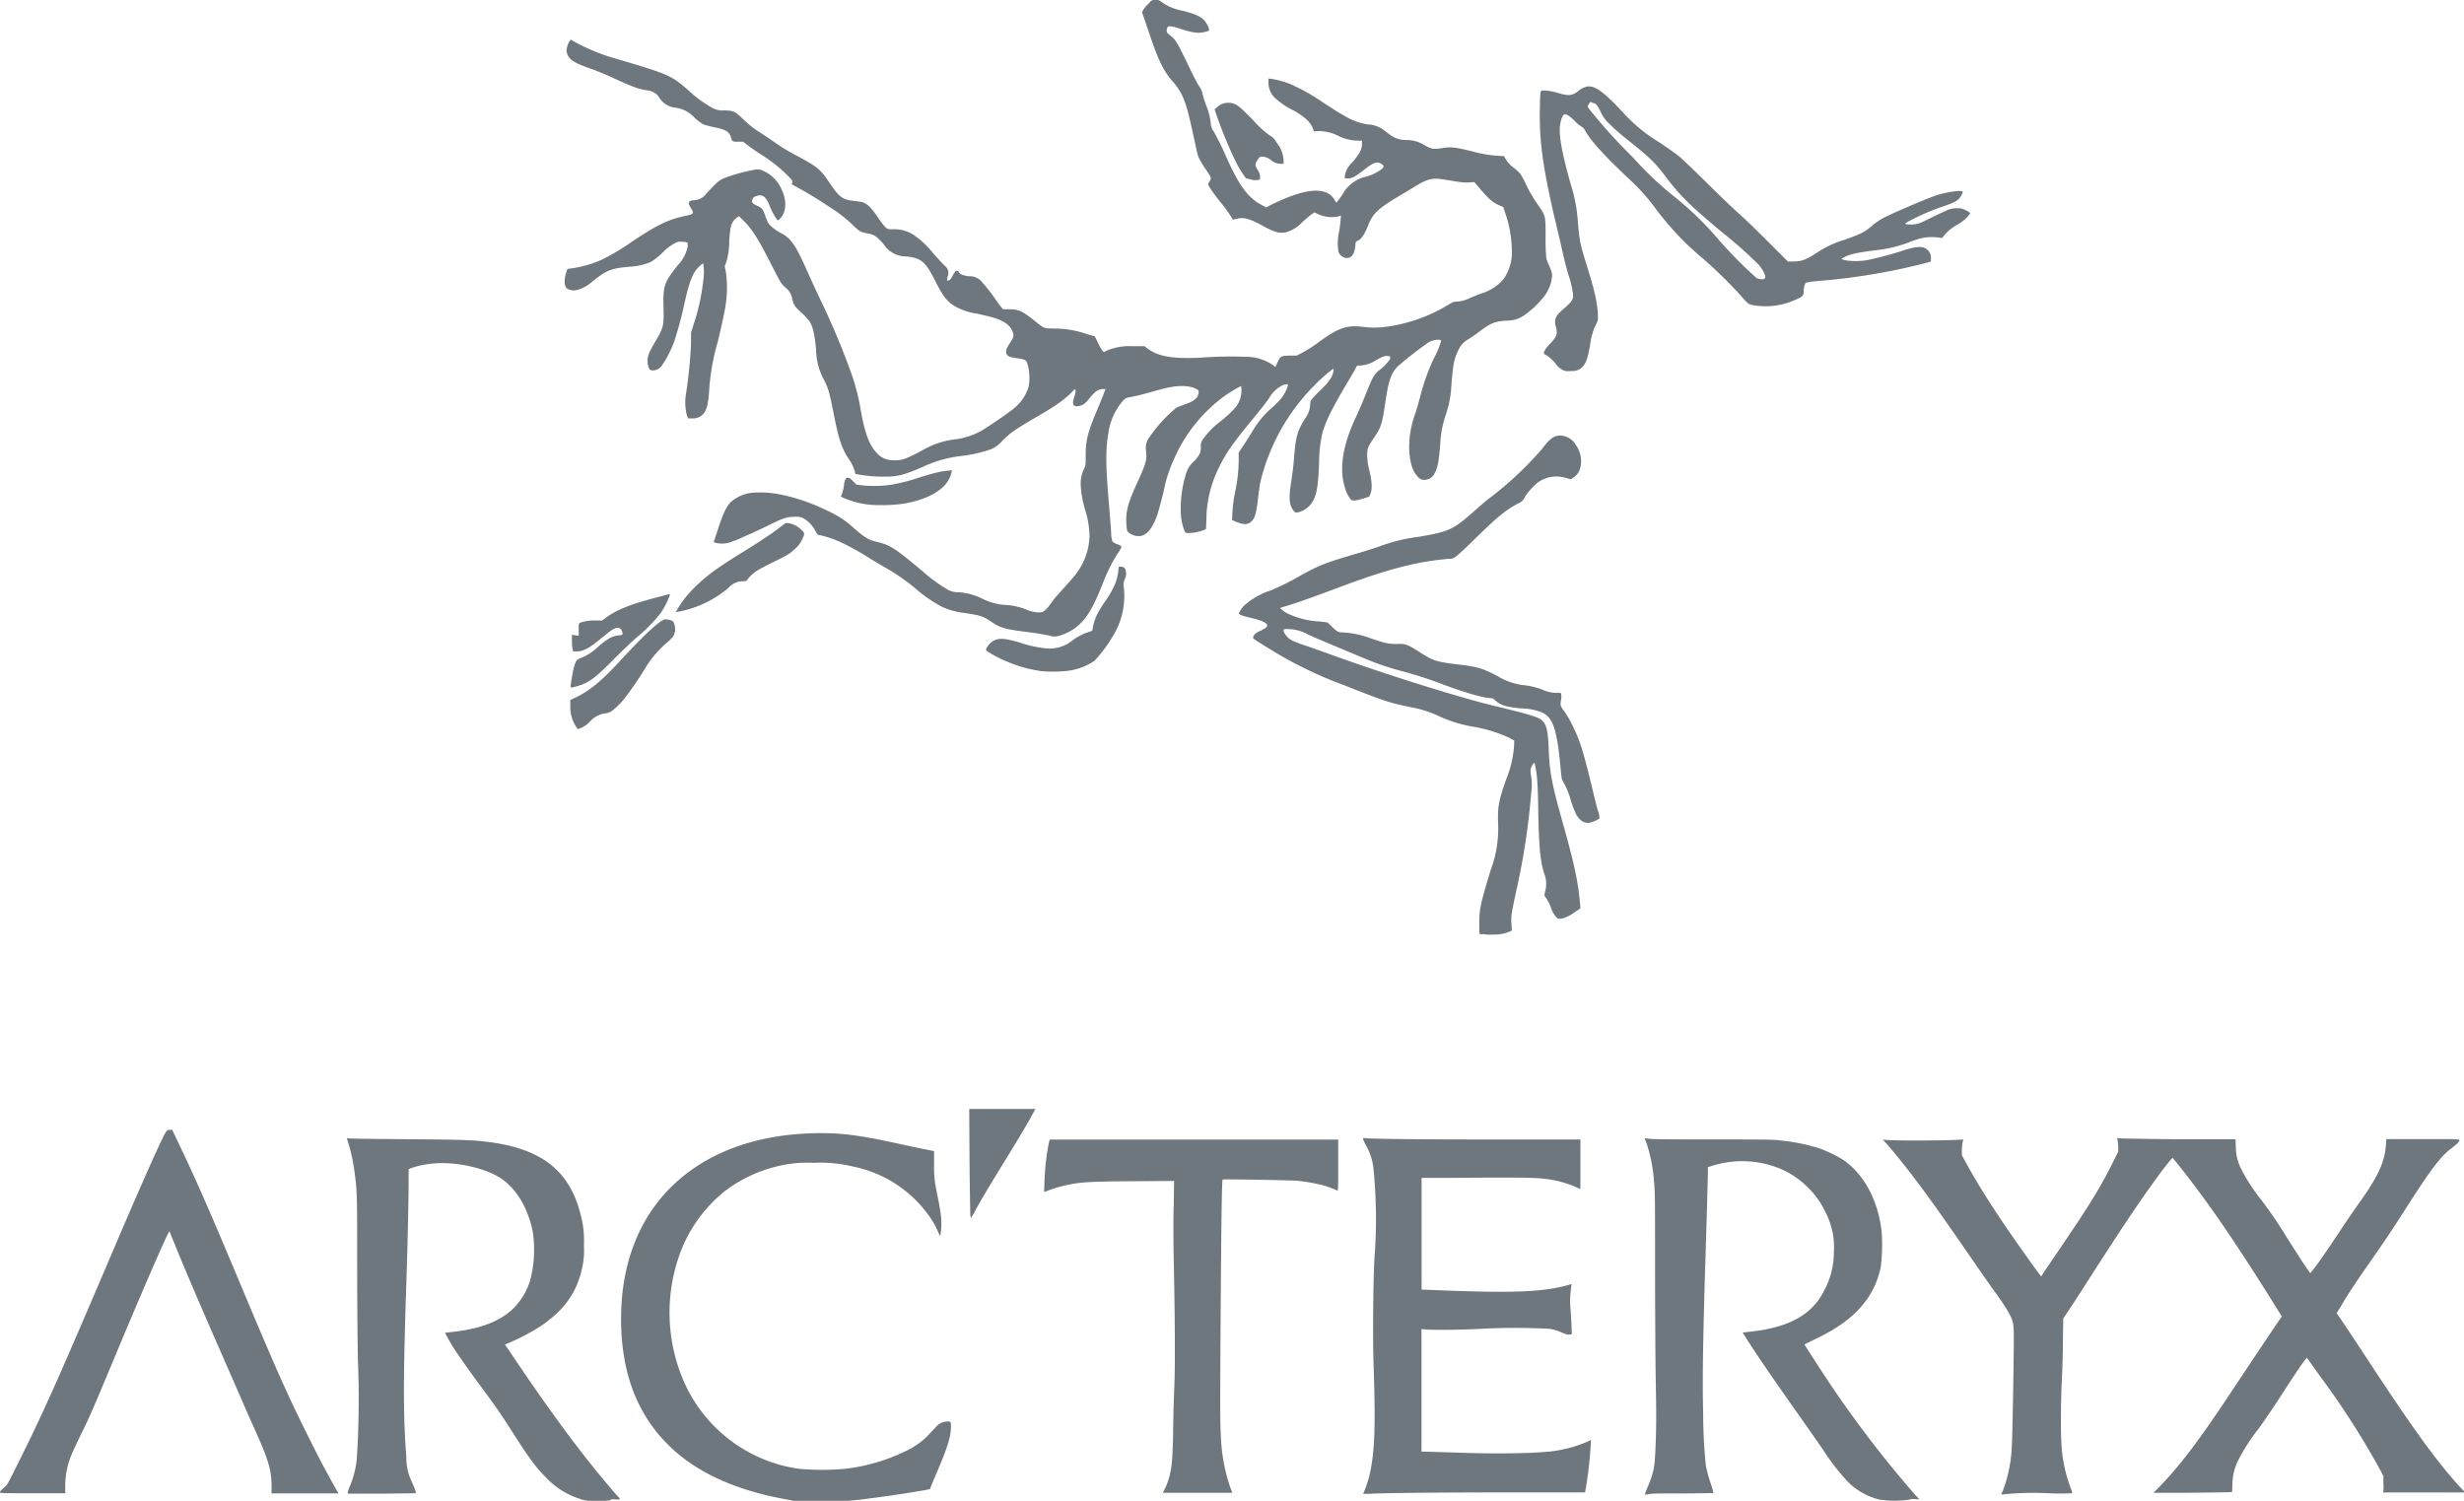 <?xml version="1.0" encoding="UTF-8"?> <svg xmlns="http://www.w3.org/2000/svg" id="svg4" viewBox="0 0 405.18 246.8"><defs><style>.cls-1{fill:#6e777e;}</style></defs><path id="path2" class="cls-1" d="M95.55,246.54A12.93,12.93,0,0,1,89.81,243c-1.64-1.63-2.75-3.13-5.53-7.48-1.84-2.88-2.7-4.13-5.07-7.34-2-2.69-3.53-4.88-4.28-6a30.84,30.84,0,0,1-1.75-3s.52-.08,1.14-.14c7.14-.77,11-3.26,12.77-8.17a19.54,19.54,0,0,0,.48-8.51c-.81-3.78-2.65-6.84-5.12-8.53s-7.25-2.81-11-2.51a15.54,15.54,0,0,0-3.79.75l-.47.19v2.12c0,2.61-.12,9-.37,16.61-.52,15.55-.53,22.1,0,28.58a9.07,9.07,0,0,0,.91,4.14c.26.58.49,1.14.52,1.24s.08.29.12.4l0,.21-5.46.07c-3,0-5.55,0-5.66,0s-.18-.11.29-1.24a15.85,15.85,0,0,0,1.13-4.44,156.13,156.13,0,0,0,.19-16.18c-.06-2.16-.12-9.16-.13-15.55,0-11.84,0-12.22-.4-15.26a30.11,30.11,0,0,0-1.26-5.66c-.06-.16,0-.18.11-.11s4.53.11,9.83.15c9.39.08,10.55.12,13.18.44,8.8,1.09,13.44,4.69,15.26,11.85a16.44,16.44,0,0,1,.57,5.2,12.8,12.8,0,0,1-.26,3.54c-.9,4.25-3,7.14-7,9.81a36.25,36.25,0,0,1-4.72,2.5l-1,.42L85,224q6.89,10.22,12.5,17.2c1.46,1.83,4.14,5,4.31,5.09a.23.23,0,0,1,.1.2c0,.11-.13.12-.7.08s-.73,0-.84.09-.39.16-2.08.16a7.88,7.88,0,0,1-2.76-.25Zm34.68.19c-11.8-1.94-19.78-6.59-24.24-14.11q-3.87-6.51-3.86-15.77c0-8.95,2.91-16.49,8.44-21.85s13.42-8.36,23.05-8.64c4.35-.12,7.52.26,14.19,1.73,1.71.37,3.71.8,4.45.94l1.34.27,0,2.27a19.37,19.37,0,0,0,.19,3.14c.09.48.31,1.64.5,2.57s.32,1.77.44,2.66a10.91,10.91,0,0,1-.09,3.15c-.06.14-.1.19-.11.12a16.14,16.14,0,0,0-1.26-2.53,20.23,20.23,0,0,0-13.08-8.86,22,22,0,0,0-6.35-.59,20.54,20.54,0,0,0-6.44.67,23.09,23.09,0,0,0-8.12,3.91,23.5,23.5,0,0,0-7.85,11.45,28.37,28.37,0,0,0,.61,18.91,24.38,24.38,0,0,0,19.28,15.36,41.8,41.8,0,0,0,7.75,0,30.6,30.6,0,0,0,9.6-2.78,12.71,12.71,0,0,0,3.82-2.58l1.33-1.41a2.55,2.55,0,0,1,1.94-1c.57,0,.61,0,.61.87,0,1.56-.54,3.34-2.17,7.16-.62,1.44-1.14,2.72-1.18,2.85-.07.29.11.24-2.61.69s-5.64.86-8.48,1.22a37.6,37.6,0,0,1-6.88.28c-2.53,0-4.71,0-4.84-.05ZM309,246.59a11,11,0,0,1-5.35-3.14,37.48,37.48,0,0,1-3.91-5.11c-1.2-1.74-2.41-3.46-3.63-5.19-4.57-6.46-7.56-10.82-9-13.15l-.55-.87,1.09-.12c6.5-.68,10.29-2.77,12.31-6.76a13.36,13.36,0,0,0,1.6-6.26,12.5,12.5,0,0,0-1.37-6.63,13.68,13.68,0,0,0-2.82-4,14.28,14.28,0,0,0-4.73-3.21,16.41,16.41,0,0,0-11.09-.43l-.7.21v.45c0,.93-.2,8.09-.39,14.07-.43,13.89-.53,20.31-.39,26a82.39,82.39,0,0,0,.45,8.61,24,24,0,0,0,.71,2.66,16.09,16.09,0,0,1,.53,1.81s-2.26.05-5,.06c-3,0-5.17,0-5.59.11a3.64,3.64,0,0,1-.7.08,13.64,13.64,0,0,1,.55-1.43c1-2.48,1.11-3,1.27-7.82.07-2.25.07-4.5,0-8.49-.07-3-.12-11.24-.13-18.75,0-12,0-13.49-.18-15a24.87,24.87,0,0,0-1.24-6.34c-.15-.39-.28-.71-.28-.73s.45,0,1,.07,5.24.09,10.44.09c6.95,0,9.75,0,10.61.14a32.15,32.15,0,0,1,6.54,1.28,20.72,20.72,0,0,1,4.14,2c3.4,2.41,5.64,6.63,6.23,11.72a30.69,30.69,0,0,1-.14,5.78,14.07,14.07,0,0,1-2.28,5.37c-1.82,2.55-4.26,4.46-8.15,6.38-1.14.56-2.09,1-2.11,1.05s4.12,6.49,6.42,9.72a183.26,183.26,0,0,0,11.77,15l.71.75-.72-.06c-.59,0-.75,0-.88.09a16.67,16.67,0,0,1-5,0Zm-84.85-.84a3.45,3.45,0,0,1,.23-.62,18.57,18.57,0,0,0,1-3.38c.7-3.56.82-7.65.48-17.73-.13-4.12-.06-13.1.15-17.05a83.6,83.6,0,0,0-.14-14.63,9.72,9.72,0,0,0-1.17-3.84c-.67-1.27-.7-1.4-.26-1.34,1,.14,10.11.23,21.9.23h13.54v4.07c0,2.24,0,4.07,0,4.07a7.7,7.7,0,0,1-.75-.33,17.8,17.8,0,0,0-5.44-1.38c-1.42-.18-5.31-.21-14.92-.12l-5,0v9.18c0,5.05,0,9.19,0,9.19l3.65.14c12,.46,16.71.23,20.83-1,.21-.06.22-.05.16.16a15.48,15.48,0,0,0-.16,3.84c.06.84.14,2.13.17,2.85l.06,1.33-.3.06c-.36.08-.47.05-1.62-.43a7.45,7.45,0,0,0-1.79-.5,105,105,0,0,0-11.22,0c-3.15.17-7.63.23-9,.11l-.8-.07v20.15l2.35.06,5.55.17c3.9.13,9.87.06,12-.15a21.18,21.18,0,0,0,7.4-1.72l.57-.29-.06,1.16a64.88,64.88,0,0,1-.91,7.48s-5.31,0-11.74,0c-10.65,0-21.56.08-23.83.24-.58,0-.89,0-.89,0Zm104.93,0a3.77,3.77,0,0,1,.24-.52,23.15,23.15,0,0,0,1.51-7.67c.1-1.31.33-14.44.32-17.83a15.81,15.81,0,0,0-.11-2.07c-.21-1.08-1.08-2.59-3.09-5.33-.51-.7-2.31-3.28-4-5.73-6.64-9.66-10-14.18-13.44-18.19l-.9-1,.9.07c1.2.1,7.85.09,10.36,0l2-.08-.1.28a6.66,6.66,0,0,0-.16,1.29l0,1,.9,1.64c1.65,3,3.54,6,6.16,9.9,1.91,2.79,5.83,8.3,5.94,8.34s.15-.07.21-.2,1.45-2.18,3.08-4.57c4.71-6.93,6.36-9.62,8.31-13.47l1.11-2.22,0-.83a10.8,10.8,0,0,0-.11-1.13l-.07-.29.81.08c.44,0,4.82.1,9.73.13l8.93,0,.05,1.28a8.07,8.07,0,0,0,1,3.83,30,30,0,0,0,3.29,5,71,71,0,0,1,4.22,6.25c1,1.54,2.21,3.45,2.73,4.24l1,1.43.22-.27c.79-.95,2.34-3.17,4.4-6.27q1.67-2.55,3.41-5c3.16-4.43,4.21-6.72,4.42-9.64l.06-.88,6,0c6,0,6,0,6,.22s-.33.56-1.46,1.43c-1.75,1.36-3.29,3.43-7.71,10.34-2.13,3.34-2.87,4.44-5.54,8.26-2.25,3.22-3.62,5.28-4.62,7l-.84,1.38.91,1.32c.5.73,2.51,3.77,4.47,6.75,7.27,11.06,10.91,16.09,14.75,20.35l1,1.06H391.85l.07-.24a7.71,7.71,0,0,0,0-1.36l0-1.11L391,241a135.24,135.24,0,0,0-9.47-14.66l-2.19-3.07-.22.26c-.52.64-1.87,2.63-3.95,5.86-1.23,1.9-2.92,4.4-3.77,5.56a30.35,30.35,0,0,0-3.21,4.93,8.93,8.93,0,0,0-1.09,4.14l-.05,1.32-.78.06c-.44,0-3.35.06-6.47.08l-5.68,0,1-1c3.33-3.45,6.47-7.58,11.28-14.82s8-12,8.4-12.56l.43-.6-1.38-2.21c-5.11-8.19-9-14-12.67-18.88-1.79-2.4-3.85-5-3.95-5a43.29,43.29,0,0,0-2.74,3.53c-2.52,3.42-5.45,7.79-10.65,15.89-1.31,2.06-2.64,4.12-4,6.16l-.56.84-.06,4c0,2.21-.1,4.78-.15,5.71-.17,3.18-.23,8.47-.11,10.32a24.06,24.06,0,0,0,1.65,8.12,1.21,1.21,0,0,1,.14.57,33.4,33.4,0,0,1-4,0,51,51,0,0,0-7.5.21c-.12,0-.21,0-.21,0ZM0,245.4c0-.17.17-.36.69-.78S1.28,244,3,240.56c4.3-8.63,6.21-12.92,15.81-35.42,4.58-10.73,8-18.41,8.49-19a.63.63,0,0,1,.64-.34h.38l.68,1.43c3.13,6.53,5.06,10.91,10.23,23.23,6.28,15,8.19,19.24,11.68,26.21,1.71,3.43,2.86,5.59,4.43,8.35l.32.56h-11v-1.19c0-2.59-.54-4.39-2.72-9.23-.63-1.38-1.26-2.79-1.4-3.13s-1.87-4.3-3.84-8.8c-3.95-9-6.08-14-7.75-18.09l-1.1-2.69-.27.53c-1,2-4.35,9.73-8.36,19.33s-4.47,10.68-5.85,13.46c-.69,1.39-1.43,3-1.64,3.53a13.06,13.06,0,0,0-1,5.26l0,1H5.36c-4.35,0-5.36,0-5.36-.13Zm191.63-.74a10.82,10.82,0,0,0,.65-1.79c.45-1.76.54-2.91.64-7.66,0-2.45.14-5.85.2-7.56.13-3.35.08-11.48-.11-20.54-.06-2.85-.08-6.87,0-9l.06-3.91-6.42.05c-3.61,0-6.91.09-7.54.15A21.83,21.83,0,0,0,171.8,196c-.11,0-.12-.14-.06-1.19a40.12,40.12,0,0,1,.7-6.7l.17-.71h47.44v4.23c0,3.34,0,4.21-.12,4.17a17.31,17.31,0,0,0-2.31-.87,30.31,30.31,0,0,0-4.21-.75c-.89-.1-12.24-.29-12.35-.21s-.2,3.61-.31,18.58c-.13,17.89-.13,21,0,23.45a29.61,29.61,0,0,0,1.64,8.85l.26.64H191.21Zm-32.08-45c0-.36-.09-4.4-.12-9l-.05-8.3h10.88l-.51.94c-.82,1.53-2,3.5-4.59,7.73-2.7,4.38-3.75,6.16-4.76,8a8,8,0,0,1-.73,1.23,1.65,1.65,0,0,1-.12-.65Zm84.14-46-.44-.12v-1.65c0-2.39.22-3.36,1.88-8.81a19.37,19.37,0,0,0,1.22-7.66c-.09-2.75.07-3.65,1.34-7.3a17.51,17.51,0,0,0,1.3-5.83l0-.52-.87-.47a23.13,23.13,0,0,0-5.8-1.78,22.4,22.4,0,0,1-5.52-1.67,18.81,18.81,0,0,0-4.9-1.57c-3.25-.66-4.33-1-10.77-3.56a66.91,66.91,0,0,1-13.21-6.54c-1.82-1.11-1.91-1.18-1.85-1.42.1-.4.43-.69,1.27-1.07s1.17-.7,1-1-1.08-.73-2.57-1.07-2.05-.55-2.05-.76a4.08,4.08,0,0,1,.91-1.31,12,12,0,0,1,4.28-2.44,39,39,0,0,0,4.83-2.4c3.06-1.7,4.15-2.14,9-3.57,1.39-.4,2.77-.83,4.13-1.29a27.31,27.31,0,0,1,6.36-1.56c5-.86,5.66-1.14,9-4.07.79-.7,2-1.78,2.82-2.39a56.55,56.55,0,0,0,8.46-7.93c1.36-1.81,2-2.27,3.1-2.27a3,3,0,0,1,2.52,1.55,4.47,4.47,0,0,1,.52,4.37,3.44,3.44,0,0,1-1.34,1.25,2.63,2.63,0,0,1-.56-.14,8.33,8.33,0,0,0-1.1-.25,5.17,5.17,0,0,0-4.64,1.74,8.52,8.52,0,0,0-1.25,1.56,2,2,0,0,1-1.13,1.09c-1.92,1-3.33,2.14-6.78,5.51-3.19,3.12-3.73,3.57-4.26,3.57-.21,0-1,.07-1.7.15-4.85.56-9.32,1.79-17,4.67-4,1.5-6.48,2.39-8.14,2.89-.66.19-1.22.37-1.25.39s.49.5,1.11.85a13.84,13.84,0,0,0,5.36,1.37l1.33.16.58.55c1,1,1.21,1.08,1.8,1.08a15.7,15.7,0,0,1,4.76,1c2.66.87,2.8.9,4.45.92a3.23,3.23,0,0,1,1.84.32c.36.17,1.12.61,1.7,1,2.2,1.42,2.76,1.6,6,2,3.41.38,4.19.6,6.7,1.88a11,11,0,0,0,4.07,1.52,12.58,12.58,0,0,1,3.4.77,5.67,5.67,0,0,0,2.61.54c.42,0,.46,0,.51.19a2.6,2.6,0,0,1,0,.85c-.18,1-.16,1.1.52,2a19.1,19.1,0,0,1,1.35,2.33c1.14,2.29,1.72,4.1,3,9.35.5,2,1,4.2,1.21,4.77a4.23,4.23,0,0,1,.23,1.15,4.84,4.84,0,0,1-1.64.72c-.9.13-1.66-.37-2.26-1.48a20.73,20.73,0,0,1-.8-2.11,12.65,12.65,0,0,0-1.26-3.11c-.26-.38-.28-.51-.47-2.52-.58-6.1-1.21-8-2.93-8.87a9.1,9.1,0,0,0-3.49-.71c-2.45-.22-3.42-.52-4.28-1.3a1.08,1.08,0,0,0-.72-.4c-1.11,0-3.91-.78-7.51-2.1a69,69,0,0,0-6.9-2.27,44.53,44.53,0,0,1-6.16-2.06c-2.41-1-8-3.32-9.46-4a7.15,7.15,0,0,0-3-.91c-1.11-.06-1.22,0-1,.5a3,3,0,0,0,1.42,1.42,20.92,20.92,0,0,0,2,.75c.79.27,2.7.94,4.24,1.5,9.54,3.45,21,7,26.65,8.39,5.48,1.3,7.4,1.87,8,2.35.86.76,1.08,1.65,1.21,4.83.16,3.94.48,5.6,2.48,12.73,1.79,6.38,2.38,9.21,2.69,12.88l.05.55-.9.63c-1.33.92-2.43,1.3-2.92,1a4.43,4.43,0,0,1-1.07-1.85,8.68,8.68,0,0,0-.69-1.36l-.35-.53.12-.65a4.66,4.66,0,0,0,0-2.52c-.79-2.16-1-4.47-1.13-10.54,0-2-.1-4.25-.15-4.94a18.72,18.72,0,0,0-.45-3.15c-.09-.09-.52.53-.62.91a3.11,3.11,0,0,0,.06,1.33,9.22,9.22,0,0,1,0,2.68,113.7,113.7,0,0,1-2.43,16c-1,4.72-.91,4.33-.75,6.43,0,.27,0,.29-.84.57a6,6,0,0,1-2.18.31,7.15,7.15,0,0,1-1.75-.08ZM94.78,119.59a6.11,6.11,0,0,1-1-3.52v-.95l.79-.38c2.32-1.09,4.33-2.73,7.34-6,4.21-4.55,6.78-6.91,7.53-6.91a3.3,3.3,0,0,1,.76.15c.5.14.51.16.68.68a2.36,2.36,0,0,1-.18,2,7.71,7.71,0,0,1-1.15,1.12,17.74,17.74,0,0,0-3.64,4.41,54,54,0,0,1-3.13,4.55,11.53,11.53,0,0,1-2.27,2.25,2.27,2.27,0,0,1-1,.32,4.22,4.22,0,0,0-2.51,1.36,4.22,4.22,0,0,1-1.92,1.21C95,119.86,94.89,119.74,94.78,119.59Zm-.93-6.88c.28-2.24.64-3.69,1-4.13a1.89,1.89,0,0,1,.71-.39,8.54,8.54,0,0,0,2.75-1.8c1.66-1.42,2.34-1.79,3.51-1.91.63-.06.67-.15.42-.76-.2-.46-.55-.59-1.1-.38s-.66.33-2.74,2c-1.62,1.3-2.43,1.72-3.43,1.78l-.72,0-.1-.38a7.13,7.13,0,0,1-.1-1.37v-1l.31.07.56.08.24,0,0-1c0-1,0-1,.31-1.14a7.09,7.09,0,0,1,2.54-.34H99l.81-.58c1.66-1.21,4-2.12,7.93-3.15l2.26-.6c.16,0,.18,0,.12.23a13.81,13.81,0,0,1-1.43,2.81,25,25,0,0,1-3.91,4c-.8.68-2.52,2.33-3.83,3.65-3.09,3.13-4.18,3.93-6.1,4.46-1.06.29-1.07.29-1-.26Zm77.07-2.4a20.54,20.54,0,0,1-4-1c-2-.68-4.79-2.14-4.79-2.49a3,3,0,0,1,1.07-1.34c1-.62,1.93-.57,4.61.22a19,19,0,0,0,4.25.93,6,6,0,0,0,4.33-1.34,9.05,9.05,0,0,1,2.73-1.39c.49-.14.54-.19.54-.42a8.5,8.5,0,0,1,.73-2.4,22.29,22.29,0,0,1,1.15-1.91,17,17,0,0,0,1.85-3.2,9,9,0,0,0,.54-2.45c0-.31,0-.33.33-.33s.62.08.78.4a2.08,2.08,0,0,1-.09,1.68,2.18,2.18,0,0,0-.15,1.33,12.52,12.52,0,0,1-1.3,7.13,24.52,24.52,0,0,1-3.5,4.92,10,10,0,0,1-4.64,1.69,22.64,22.64,0,0,1-4.42,0Zm1.41-5.82c-.48-.13-2.05-.39-3.49-.57-3.69-.47-4.3-.65-5.87-1.7-1.33-.89-1.65-1-4.3-1.41a12.2,12.2,0,0,1-3.72-1,22.7,22.7,0,0,1-4.08-2.75,33.22,33.22,0,0,0-4.81-3.44q-1.51-.87-3-1.77A40.81,40.81,0,0,0,137.89,89a17.66,17.66,0,0,0-3.1-1c-.31,0-.39-.13-.73-.74a5.26,5.26,0,0,0-1.9-2,2.43,2.43,0,0,0-1.5-.27c-1.26,0-1.84.19-4.36,1.43-1.06.53-2.13,1-2.37,1.13s-1.11.48-1.94.86a19.24,19.24,0,0,1-2.13.84,4.53,4.53,0,0,1-2.24,0l-.26-.1.71-2.15c.84-2.54,1.31-3.54,2-4.34A6.31,6.31,0,0,1,124.54,81c3.07-.19,7.8,1.08,12,3.22a15,15,0,0,1,3.67,2.45c2,1.76,2.58,2.11,4.14,2.48,2.06.49,2.82,1,7.45,4.87a25.32,25.32,0,0,0,4.14,3,3.41,3.41,0,0,0,1.69.37,10.38,10.38,0,0,1,3.94,1.08,9.75,9.75,0,0,0,3.54,1,10.79,10.79,0,0,1,3.59.74,5.75,5.75,0,0,0,1.8.49c1.11.08,1.35-.11,2.9-2.27.16-.22.88-1,1.59-1.79s1.57-1.76,1.91-2.21a10.72,10.72,0,0,0,2.26-6.32,15.35,15.35,0,0,0-.7-4.2,16.73,16.73,0,0,1-.75-4.31,5.39,5.39,0,0,1,.56-2.52c.25-.51.26-.59.26-2.18,0-2.5.35-3.86,1.92-7.57.37-.87.73-1.75,1.07-2.64l.26-.71-.54,0c-.71.06-1.18.4-2,1.42s-1.13,1.23-1.81,1.36c-.38.07-.53.06-.7,0-.35-.23-.37-.57-.08-1.46.36-1.08.25-1.63-.2-1a17.6,17.6,0,0,1-2.75,2.27c-.5.35-2,1.28-3.39,2.07-3.38,2-4,2.4-5.43,3.77a4.89,4.89,0,0,1-2.09,1.53A23,23,0,0,1,157.94,75a20,20,0,0,0-6.25,1.8c-3.14,1.35-4.07,1.58-6.2,1.58a22.91,22.91,0,0,1-4.82-.45.64.64,0,0,1-.07-.31,7.16,7.16,0,0,0-1-2.1c-1.15-1.71-1.65-3.17-2.45-7.19s-.92-4.44-1.73-6a10.65,10.65,0,0,1-1.22-4.83c-.25-2.62-.54-3.8-1.11-4.7a11.86,11.86,0,0,0-1.31-1.39c-1.11-1-1.32-1.35-1.5-2.25a2.94,2.94,0,0,0-1.15-1.89c-.73-.71-.77-.77-2.2-3.57-2.25-4.44-3.22-6-4.7-7.45l-.71-.7-.29.18a2.56,2.56,0,0,0-1.07,1.65,19.26,19.26,0,0,0-.25,2.41,11.22,11.22,0,0,1-.58,3.62c-.18.33-.18.41,0,1.07a19.25,19.25,0,0,1-.2,6.77c-.13.77-.63,3-1.11,5a36.27,36.27,0,0,0-1.36,7.36c-.18,2.86-.42,3.87-1.1,4.55a2.25,2.25,0,0,1-1.8.64h-.6l-.2-.47a8.44,8.44,0,0,1-.13-3.7,80.17,80.17,0,0,0,.8-8l0-1.94.47-1.46a34.65,34.65,0,0,0,1.54-7.06,9.93,9.93,0,0,0,0-2.87,3.4,3.4,0,0,0-.67.54c-1.05,1-1.58,2.3-2.43,6.09a61.6,61.6,0,0,1-1.67,6.22,17.41,17.41,0,0,1-2.06,4,1.81,1.81,0,0,1-1.62.76c-.32-.06-.38-.11-.54-.52a3.45,3.45,0,0,1,.06-2.24,14.66,14.66,0,0,1,.89-1.7c1.52-2.59,1.59-2.85,1.51-5.71-.1-3.75.07-4.25,2.35-7.13a6.34,6.34,0,0,0,1.63-3.07c0-.41,0-.61-.07-.66a3,3,0,0,0-.79-.12,1.91,1.91,0,0,0-1.37.3,7.28,7.28,0,0,0-1.7,1.27,10,10,0,0,1-2.23,1.79,10.34,10.34,0,0,1-3.45.74c-3,.29-3.66.53-6,2.37a6.1,6.1,0,0,1-2.43,1.41,2.18,2.18,0,0,1-1.78-.17c-.5-.38-.56-1.46-.15-2.66l.2-.59.55-.07a18.41,18.41,0,0,0,5.18-1.49,36.56,36.56,0,0,0,4.87-2.92c4.19-2.79,6-3.66,8.76-4.23,1.43-.29,1.5-.39.93-1.29s-.44-1.23.53-1.29a2.62,2.62,0,0,0,2-1.08c2-2.11,2.09-2.22,3.22-2.66A27.09,27.09,0,0,1,123.68,28,2.91,2.91,0,0,1,125,27.9a5.83,5.83,0,0,1,3.49,3.18c.9,1.8.85,3.67-.13,4.78-.25.28-.42.39-.52.35a10.24,10.24,0,0,1-1.36-2.59c-.62-1.36-1.1-1.68-2-1.41-.42.12-.57.22-.68.44-.31.59-.19.77.82,1.24.72.34.83.49,1.26,1.72a7.55,7.55,0,0,0,.55,1.23,7.77,7.77,0,0,0,2.27,1.63c1.24.7,2.18,2,3.46,4.84,1.36,3,1.66,3.69,2.85,6.2A122.6,122.6,0,0,1,140.2,62a36.83,36.83,0,0,1,1.42,5.91c.68,3.53,1.34,5.27,2.47,6.48a3.53,3.53,0,0,0,2.75,1.3c1.45.06,2.16-.19,5-1.73a13.72,13.72,0,0,1,5.06-1.69,12.32,12.32,0,0,0,4.38-1.37c1.16-.67,4.77-3.14,5.45-3.74a7.36,7.36,0,0,0,2.41-3.52,8.18,8.18,0,0,0-.25-4c-.14-.43-.48-.58-1.69-.74s-1.61-.35-1.73-.84.11-.9.82-2c.33-.54.39-.7.35-1-.14-1.32-1.37-2.32-3.56-2.9-.5-.14-1.61-.4-2.47-.59a10.13,10.13,0,0,1-3.78-1.32c-1.23-.83-1.78-1.57-3.14-4.24-1.52-3-2.23-3.57-4.63-3.84a4.38,4.38,0,0,1-3.75-2c-1.17-1.34-1.52-1.58-2.72-1.8s-1.32-.37-2.51-1.51A20.57,20.57,0,0,0,137,34.43c-2.31-1.55-4.3-2.76-5.8-3.57l-1-.55.07-.33c.06-.32,0-.37-1-1.36a24.46,24.46,0,0,0-4.36-3.36c-.73-.47-1.44-1-2.13-1.49l-.57-.46-.7,0c-.94,0-1.12,0-1.26-.57-.29-1.07-.82-1.42-2.81-1.82a14.08,14.08,0,0,1-1.81-.48,8.47,8.47,0,0,1-1.47-1.13,5,5,0,0,0-3-1.59A3.6,3.6,0,0,1,108.38,16a2.51,2.51,0,0,0-1.8-1.12c-1.41-.17-2.54-.58-5.62-2-1.2-.56-2.9-1.27-3.78-1.57-2.69-.92-3.64-1.53-3.92-2.5a1.51,1.51,0,0,1,0-1.07,2.91,2.91,0,0,1,.59-1.22l.64.36a32.92,32.92,0,0,0,7.25,2.9c8.29,2.46,8.64,2.62,11.53,5.13a18.64,18.64,0,0,0,3.78,2.78,3.49,3.49,0,0,0,2.08.46c1.59.07,1.68.12,3.26,1.62a15.12,15.12,0,0,0,2.56,2c.74.48,1.72,1.13,2.18,1.46a30.7,30.7,0,0,0,4,2.43c3.44,1.87,3.77,2.16,5.39,4.56,1.5,2.23,2.07,2.64,4,2.83a12.17,12.17,0,0,1,1.28.2c.81.24,1.52.93,2.62,2.58a10.37,10.37,0,0,0,1.17,1.52c.38.35.39.35,1.3.35a5.71,5.71,0,0,1,3.45,1,15.4,15.4,0,0,1,3.16,3c.75.86,1.59,1.75,1.86,2a1.48,1.48,0,0,1,.47,1.78,2.24,2.24,0,0,0-.1.63.61.61,0,0,0,.31,0c.19-.07.36-.28.6-.75a3.22,3.22,0,0,1,.49-.75.34.34,0,0,1,.56.15c.15.33.78.59,1.62.67a2.61,2.61,0,0,1,2.3,1.11,23,23,0,0,1,1.76,2.22c.53.76,1.1,1.55,1.27,1.74l.31.36h1c1.55,0,2.17.29,4.15,1.87,1.69,1.35,1.48,1.27,3.42,1.3a15.71,15.71,0,0,1,5.06.87l1.45.41.54,1.09a8.08,8.08,0,0,0,.73,1.29l.21.21.62-.3a9.74,9.74,0,0,1,4.11-.67l1.95,0,.53.4c1.72,1.3,4.22,1.72,8.78,1.48a69.54,69.54,0,0,1,7.89-.12,7.77,7.77,0,0,1,3.89,1.32l.44.34.33-.7c.51-1.1.59-1.14,2-1.17l1.16,0,1-.51a22.22,22.22,0,0,0,2.65-1.71c3.15-2.31,4.6-2.83,7.14-2.53a14.23,14.23,0,0,0,4,0,26.2,26.2,0,0,0,10-3.52c.76-.46,1.07-.6,1.36-.6a5.58,5.58,0,0,0,2.25-.55c.4-.18,1.25-.53,1.89-.77a8,8,0,0,0,3.21-1.82,5,5,0,0,0,1.13-1.6,7.5,7.5,0,0,0,.77-3.78,20,20,0,0,0-1.11-6.13l-.31-.93-.5-.2c-1.08-.41-1.86-1.07-3.36-2.84l-.89-1.05-.88.06c-.88.06-1.15,0-4-.46-2.07-.35-2.81-.16-5.2,1.32-.78.48-1.55.94-2.33,1.4-3.35,2-4.25,2.82-5,4.67-.67,1.68-1.17,2.43-1.84,2.7-.24.1-.27.17-.31.71-.13,1.54-.71,2.24-1.68,2.06a1.65,1.65,0,0,1-1.08-.91,8.27,8.27,0,0,1,.06-3.26c.11-.64.23-1.52.26-2l.07-.8-.36.15a5.4,5.4,0,0,1-3.47-.4l-.55-.25-.42.29c-.23.16-.94.76-1.58,1.33a5.63,5.63,0,0,1-2.84,1.68c-1,.17-1.83-.09-3.92-1.25-1.87-1-2.87-1.3-4-1a6.36,6.36,0,0,1-.64.13,22.11,22.11,0,0,0-2-2.82c-.73-.91-1.5-1.95-1.72-2.32-.39-.65-.39-.67-.24-.92.39-.62.41-.67.23-1.05s-.62-1-1-1.56a12.58,12.58,0,0,1-.94-1.65c-.1-.25-.33-1.23-.53-2.19-1-4.61-1.3-5.94-2-7.6a9.87,9.87,0,0,0-1.83-2.75c-1.51-1.83-2.29-3.49-3.9-8.3l-1-2.94.23-.43a3.94,3.94,0,0,1,.82-.95C189.39,0,189.41,0,190,0a1.14,1.14,0,0,1,1,.33,8.94,8.94,0,0,0,3.6,1.47c2.59.68,3.42,1.18,4,2.42.36.76.32.86-.33,1-1.11.31-2.14.19-4.14-.47-1.35-.46-1.94-.53-2.13-.28a1,1,0,0,0-.15.54c0,.31.06.4.46.73,1.11.88,1.05.78,3.64,6.13.46.93,1,2,1.25,2.32a3.26,3.26,0,0,1,.55,1.25,18.22,18.22,0,0,0,.61,1.94,10.41,10.41,0,0,1,.76,3.12,2,2,0,0,0,.39,1,41.29,41.29,0,0,1,2.09,4.21c2.18,4.87,3.58,6.76,5.86,8l.76.39,1-.52c.79-.38,1.59-.74,2.41-1.07,4.17-1.66,6.73-1.53,7.86.4l.26.43.22-.28c.13-.15.49-.64.8-1.1a5.85,5.85,0,0,1,3.69-2.87,7.29,7.29,0,0,0,2.79-1.32c.37-.37.35-.51-.1-.82-.69-.47-1.35-.23-3,1.1-1.28,1-1.89,1.32-2.54,1.28l-.47,0,0-.42a3.68,3.68,0,0,1,1.16-2.12c1.28-1.49,1.67-2.25,1.67-3.2v-.46l-.6,0a7.33,7.33,0,0,1-3.32-.8,7.25,7.25,0,0,0-3.47-.77l-.51.06-.13-.37c-.39-1.1-1.26-1.94-3.06-3a12.87,12.87,0,0,1-3.06-2,3.44,3.44,0,0,1-1.23-2.56l0-.78.54.07a14.07,14.07,0,0,1,3.22.92,33.38,33.38,0,0,1,5.28,3c2.73,1.76,2.42,1.57,3.46,2.15a10.39,10.39,0,0,0,3.78,1.41,4.63,4.63,0,0,1,2.64.9l1.15.87a4.3,4.3,0,0,0,2.68.79,5.47,5.47,0,0,1,2.83.81c1.27.73,1.5.76,3.16.5,1.25-.2,2-.11,4.52.5a22.89,22.89,0,0,0,4.75.82c.74,0,.75,0,.87.29A4.86,4.86,0,0,0,249,27.65a10.16,10.16,0,0,1,1,.93,18,18,0,0,1,1,1.87,21.44,21.44,0,0,0,1.74,3c1.46,2.09,1.41,1.89,1.42,5.54a30.57,30.57,0,0,0,.12,3.51,10.79,10.79,0,0,0,.51,1.31,5.64,5.64,0,0,1,.45,1.34,6.37,6.37,0,0,1-1.51,3.82,15.07,15.07,0,0,1-2.9,2.75,4.88,4.88,0,0,1-3,1c-2.09.14-2.66.37-4.7,1.91a16.53,16.53,0,0,1-1.72,1.18,3.81,3.81,0,0,0-1.62,1.83c-.66,1.28-.85,2.22-1.12,5.63a17.47,17.47,0,0,1-.92,4.93,17.08,17.08,0,0,0-.92,4.86c-.24,3-.44,4-1,4.9a1.78,1.78,0,0,1-1.19.9,1.43,1.43,0,0,1-1.57-.54c-.82-.88-1.26-2.38-1.34-4.47a15.83,15.83,0,0,1,1.06-6c.22-.72.59-2,.82-2.93A35,35,0,0,1,235.75,59,14.74,14.74,0,0,0,237,56a.94.94,0,0,0-.39-.13,3.17,3.17,0,0,0-2.13.74,57.39,57.39,0,0,0-4.72,3.72c-1,1.1-1.41,2.19-1.92,5.62-.57,3.81-.73,4.31-1.83,5.94s-1.19,1.85-1.19,3a10.42,10.42,0,0,0,.37,2.49c.43,1.9.48,3,.17,3.81l-.19.48-1,.32c-1.09.33-1.71.4-2,.2a5,5,0,0,1-1-2c-1-3-.38-7,1.74-11.46.57-1.24,1.11-2.48,1.61-3.75,1.12-2.82,1.38-3.31,2.16-4a8.45,8.45,0,0,0,1.86-1.86c.18-.44.08-.58-.47-.58s-.69.11-1.77.67a5.19,5.19,0,0,1-2.66.9c-.49,0-.51,0-.7.41-.1.22-.85,1.51-1.66,2.87-2.28,3.84-3.42,6.2-3.87,8a23.33,23.33,0,0,0-.5,4.85c-.16,3.64-.37,5-1,6.13a3.81,3.81,0,0,1-2.64,1.92c-.24,0-.33,0-.6-.38-.69-.91-.77-2-.33-4.79.16-1,.36-2.62.44-3.66.3-3.71.51-4.47,1.8-6.59a4.26,4.26,0,0,0,.87-2.36c0-.64,0-.67,1.85-2.53a8.41,8.41,0,0,0,1.67-2c.27-.59.42-1.35.28-1.35A25.68,25.68,0,0,0,216,63.52a33.64,33.64,0,0,0-8.71,15.62c-.12.55-.3,1.77-.41,2.71-.3,2.64-.51,3.34-1.14,3.94s-1.46.45-2.67-.06l-.47-.21.06-1.26a22.81,22.81,0,0,1,.4-3.16,25.56,25.56,0,0,0,.63-5.29V74.44l.8-1.21c.44-.67,1.09-1.69,1.43-2.25A14.74,14.74,0,0,1,209,67.2a19,19,0,0,0,1.7-1.7,6.79,6.79,0,0,0,1.07-2.06c.07-.32,0-.34-.8-.12a5.27,5.27,0,0,0-2.34,2.25c-.4.57-1.56,2.06-2.59,3.3-3.18,3.83-4.42,5.6-5.55,7.92a19.41,19.41,0,0,0-2.11,8.61L198.31,87l-.42.18a6.71,6.71,0,0,1-2.33.47c-.57,0-.61,0-.75-.28a9.41,9.41,0,0,1-.63-2.73A19.52,19.52,0,0,1,195,78a4.36,4.36,0,0,1,1.36-2.16c.92-1,1.1-1.37,1.1-2.29a1.9,1.9,0,0,1,.29-1.23,14.18,14.18,0,0,1,3.16-3.19c2.13-1.77,2.85-2.67,3.13-3.92a5.25,5.25,0,0,0,.06-1.73,20.29,20.29,0,0,0-2.33,1.36,25.3,25.3,0,0,0-8.67,10.55,23.35,23.35,0,0,0-1.74,5.37c-.37,1.51-.84,3.2-1,3.76-.92,2.64-2,3.79-3.35,3.63a2.49,2.49,0,0,1-1.65-.82,8.36,8.36,0,0,1-.15-1.37c-.08-2,.31-3.34,1.91-6.83,1.29-2.82,1.49-3.51,1.35-4.88a3,3,0,0,1,.63-2.48,23.55,23.55,0,0,1,4.32-4.71q.67-.3,1.38-.54c1.67-.58,2.3-1.16,2.3-2.08,0-.23-.07-.32-.38-.48-1.34-.68-3.32-.64-6.13.14l-2.42.67c-.7.19-1.4.36-2.11.49s-.95.19-1.29.52a10.32,10.32,0,0,0-2.5,5.39c-.5,2.81-.47,5.41.16,12.61.12,1.49.26,3.23.29,3.87a4.65,4.65,0,0,0,.2,1.37,1.6,1.6,0,0,0,.69.42c.62.24.8.36.8.54a5.92,5.92,0,0,1-.63,1.06,26.58,26.58,0,0,0-2.47,5c-1.36,3.34-2.09,4.72-3.18,6a8.11,8.11,0,0,1-3.94,2.5,2.49,2.49,0,0,1-1.84-.1Zm-60.89-4.38a16.54,16.54,0,0,1,2.7-3.42c1.9-1.92,3.77-3.29,8-5.9,2.77-1.71,4.56-2.89,5.88-3.9l1.15-.87.48,0a4,4,0,0,1,2.06,1.05c.67.59.67.66.12,1.79a4.42,4.42,0,0,1-1.06,1.37c-.85.81-1.35,1.11-3.81,2.3-1,.5-2.17,1.11-2.54,1.36a6.09,6.09,0,0,0-1.65,1.61s-.26.09-.57.09a3.05,3.05,0,0,0-2.33,1,17.48,17.48,0,0,1-8.33,4l-.43.07ZM143,83a14.88,14.88,0,0,1-4.29-1.12l-.45-.23.19-.42a8.4,8.4,0,0,0,.34-1.43,2.64,2.64,0,0,1,.31-1.13c.32-.24.6-.13,1.17.45l.55.56.85.12a19.69,19.69,0,0,0,4.85-.08,31.16,31.16,0,0,0,4.56-1.17c1-.31,2.21-.66,2.65-.77a14.73,14.73,0,0,1,2.81-.44,4.9,4.9,0,0,1-.72,1.86c-1.14,1.72-3.7,3-7.15,3.62A27.13,27.13,0,0,1,143,83ZM257.35,61a3.06,3.06,0,0,1-1.47-1.09,5.68,5.68,0,0,0-1.65-1.52c-.2-.09-.36-.22-.36-.29,0-.33.35-.88,1.06-1.62,1.1-1.15,1.23-1.55.91-2.79a2.16,2.16,0,0,1,.18-1.8,10.34,10.34,0,0,1,1.25-1.23c1.24-1.08,1.48-1.47,1.39-2.32a17.78,17.78,0,0,0-.79-3.29q-.5-1.75-.9-3.54c-.21-.93-.71-3.07-1.11-4.75-2.15-9.06-2.78-13.66-2.64-19.13,0-1.28.09-2.43.13-2.56s.08-.23.84-.18a9.4,9.4,0,0,1,2,.4c1.76.52,2.31.47,3.35-.32a3,3,0,0,1,1.58-.75c1.23-.14,2.84,1.08,6,4.53a26.25,26.25,0,0,0,5.73,4.65c1.35.91,2.81,1.94,3.25,2.3s2.46,2.28,4.48,4.28S285,34.3,286,35.17s3.16,3,4.89,4.72L294,43h.87c1.41,0,2.16-.29,4.08-1.56a16.46,16.46,0,0,1,4.36-2c2.77-1,3.29-1.26,4.53-2.31a10.45,10.45,0,0,1,2.62-1.65c1.44-.72,5.77-2.56,7.56-3.22,1.61-.6,4.19-1,4.63-.79.15.08.14.13-.09.59-.43.87-1,1.21-3.2,1.94a38.6,38.6,0,0,0-5.32,2.3c-1,.53-.95.61.21.62,1,0,1.47-.17,3.59-1.25,1-.52,2.14-1,2.47-1.16a4.54,4.54,0,0,1,2.28-.21c.49.13,1.39.64,1.39.8a6.73,6.73,0,0,1-2.21,1.9,7.36,7.36,0,0,0-2.25,1.94c-.14.22-.16.23-.82.11a8.22,8.22,0,0,0-2.91.15c-.69.21-1.37.44-2,.7a22.18,22.18,0,0,1-5.71,1.29c-1.23.16-2.59.38-3,.49a6.68,6.68,0,0,0-2.28.87c.4.38,2.61.5,4.16.24a56.51,56.51,0,0,0,5.56-1.45c2.13-.73,3.28-.89,4-.55a1.78,1.78,0,0,1,1,1.78V43l-.65.2a104.48,104.48,0,0,1-17.79,3,15.3,15.3,0,0,0-2.15.29,3,3,0,0,0-.33,1.4c0,.68-.15.88-1,1.24a11.78,11.78,0,0,1-7.14,1.08c-1-.19-.81,0-2.67-2.11A78.07,78.07,0,0,0,280,42.49a47.87,47.87,0,0,1-7.75-8.19A31.66,31.66,0,0,0,268,29.55c-4.21-4-6.24-6.18-7.3-8a1.73,1.73,0,0,0-.68-.76,4.78,4.78,0,0,1-1-.82c-.71-.75-1.32-1.17-1.68-1.17s-.63.75-.79,1.69c-.27,1.58.27,4.64,1.76,9.87a25.49,25.49,0,0,1,1.16,6.22c.27,3.15.34,3.46,1.65,7.7,1.2,3.87,1.64,6,1.64,7.79a2,2,0,0,1-.29,1.24,10.33,10.33,0,0,0-1,3.49c-.38,2-.59,2.7-1.05,3.3a2.26,2.26,0,0,1-2,.91,4.92,4.92,0,0,1-1.07,0Zm32.79-15.19c.38-.14-.06-1.23-.89-2.22a68.87,68.87,0,0,0-6-5.33c-5.35-4.49-6.91-6-9.19-9-2-2.64-2.62-3.25-7-6.73-.8-.65-1.56-1.33-2.29-2.05a5.88,5.88,0,0,1-1.56-2.1c-.47-1-.84-1.43-1.18-1.43a.38.38,0,0,1-.26-.1c-.16-.16-.38,0-.56.36l-.16.34.41.55a90.85,90.85,0,0,0,7.05,7.78,55.84,55.84,0,0,0,6.89,6.52,53.6,53.6,0,0,1,7.27,7.08,70.48,70.48,0,0,0,6.19,6.25,2,2,0,0,0,1.3.13ZM205.76,29.5c-.3-.05-.59-.11-.88-.18a18.77,18.77,0,0,1-2-3.42,71.82,71.82,0,0,1-2.74-6.71l-.42-1.2.37-.32a2.7,2.7,0,0,1,3.11-.48c.48.23,1,.67,2.86,2.57a16.83,16.83,0,0,0,2.81,2.57c.46.25.6.39,1.14,1.23a5.12,5.12,0,0,1,1.06,2.67l0,.71h-.43a2.48,2.48,0,0,1-1.55-.54,2.52,2.52,0,0,0-1.42-.64c-.47,0-.53,0-.93.62s-.39.82.12,1.65a2,2,0,0,1,.35,1,1.44,1.44,0,0,1-.05.49,2.65,2.65,0,0,1-1.49,0Z"></path></svg> 